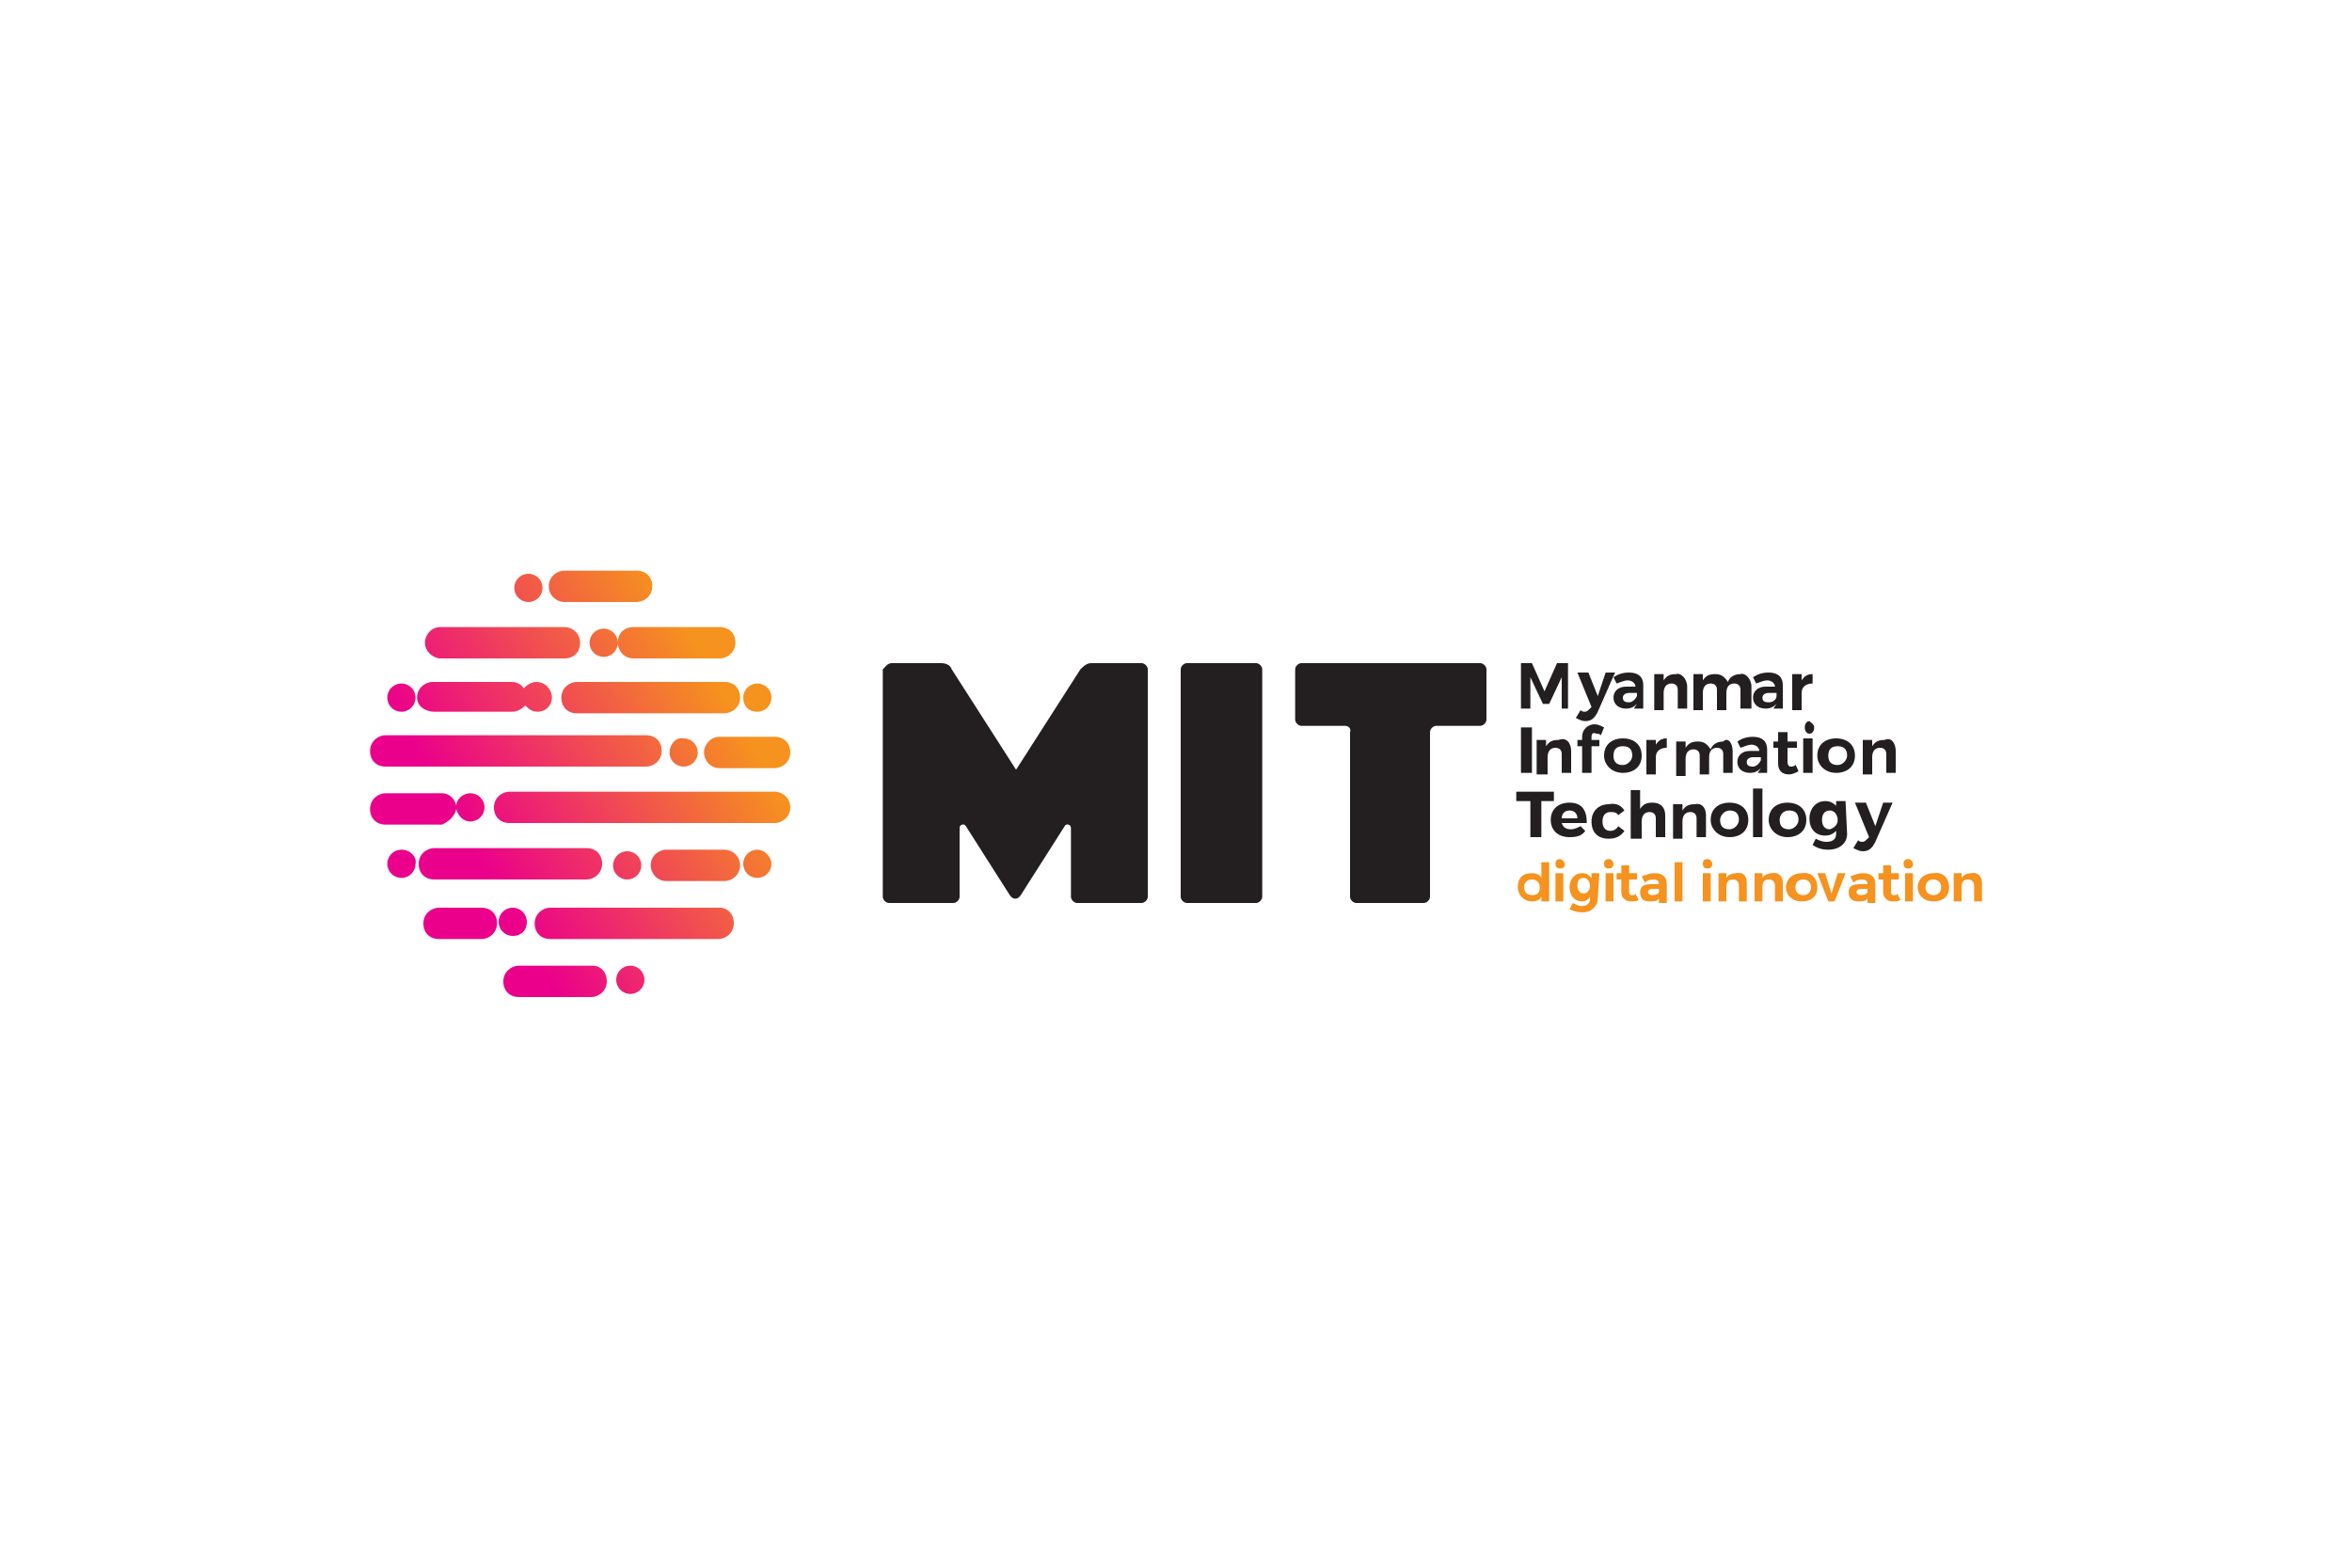 <?xml version="1.0" encoding="UTF-8"?>
<svg enable-background="new 0 0 150 100" version="1.1" viewBox="0 0 150 100" xml:space="preserve" xmlns="http://www.w3.org/2000/svg">
<style type="text/css">
	.st0{fill:url(#a);}
	.st1{fill:#231F20;}
	.st2{fill:#F6921E;}
</style>
<linearGradient id="a" x1="25.412" x2="48.636" y1="43.034" y2="56.442" gradientTransform="matrix(1 0 0 -1 0 99.7)" gradientUnits="userSpaceOnUse">
	<stop stop-color="#EB008B" offset=".2"/>
	<stop stop-color="#F6921E" offset=".9"/>
</linearGradient>
<path class="st0" d="m27.1 41c0-0.5 0.4-1 1-1h7.9c0.5 0 1 0.4 1 1s-0.4 1-1 1h-8c-0.5-0.1-0.9-0.5-0.9-1zm8.9-2.6h4.6c0.5 0 1-0.4 1-1s-0.4-1-1-1h-4.6c-0.5 0-1 0.4-1 1s0.5 1 1 1zm1.8 23.2h-4.7c-0.5 0-1 0.4-1 1s0.4 1 1 1h4.6c0.5 0 1-0.4 1-1s-0.4-1-0.9-1zm-10.1-16.2h5c0.3 0 0.6-0.2 0.8-0.4 0.2 0.2 0.4 0.4 0.8 0.4 0.5 0 0.9-0.4 0.9-0.9s-0.4-1-1-1c-0.3 0-0.6 0.2-0.8 0.4-0.2-0.3-0.5-0.4-0.8-0.4h-5c-0.5 0-1 0.4-1 1s0.6 0.9 1.1 0.9zm-3.1 3.5h16.6c0.5 0 1-0.4 1-1s-0.4-1-1-1h-16.6c-0.5 0-1 0.4-1 1s0.4 1 1 1zm14.8-7.9c0 0.5 0.4 1 1 1h5.5c0.5 0 1-0.4 1-1s-0.4-1-1-1h-5.5c-0.6 0-1 0.4-1 1zm5.5 7c0 0.5 0.4 1 1 1h3.5c0.5 0 1-0.4 1-1s-0.4-1-1-1h-3.5c-0.6 0-1 0.5-1 1zm1 9.9h-10.8c-0.5 0-1 0.4-1 1s0.4 1 1 1h10.7c0.5 0 1-0.4 1-1s-0.4-1-0.9-1zm-15.2 0h-2.7c-0.5 0-1 0.4-1 1s0.4 1 1 1h2.7c0.5 0 1-0.4 1-1s-0.4-1-1-1zm6.1-14.4c-0.5 0-1 0.4-1 1s0.4 1 1 1h9.4c0.5 0 1-0.4 1-1s-0.4-1-1-1h-9.4zm9.4 10.7h-3.7c-0.5 0-1 0.4-1 1 0 0.5 0.4 1 1 1h3.7c0.5 0 1-0.4 1-1s-0.5-1-1-1zm-8.8 1.9c0.5 0 1-0.4 1-1s-0.4-1-1-1h-9.7c-0.5 0-1 0.4-1 1s0.4 1 1 1h9.7zm-8.3-4.5c0.1 0.4 0.4 0.8 0.9 0.8s0.9-0.4 0.9-0.9-0.4-0.9-0.9-0.9-0.9 0.4-0.9 0.8c-0.1-0.5-0.5-0.8-0.9-0.8h-3.6c-0.5 0-1 0.4-1 1s0.4 1 1 1h3.6c0.4-0.2 0.8-0.5 0.9-1zm20.3-1.1h-16.9c-0.5 0-1 0.4-1 1s0.4 1 1 1h16.9c0.5 0 1-0.4 1-1s-0.5-1-1-1zm-10-9.5c0-0.5-0.4-0.9-0.9-0.9s-0.9 0.4-0.9 0.9 0.4 0.9 0.9 0.9 0.9-0.4 0.9-0.9zm3.3 7c0 0.5 0.4 0.9 0.9 0.9s0.9-0.4 0.9-0.9-0.4-0.9-0.9-0.9c-0.5-0.1-0.9 0.4-0.9 0.9zm-9.1 10.8c0-0.5-0.4-0.9-0.9-0.9s-0.9 0.4-0.9 0.9 0.4 0.9 0.9 0.9 0.9-0.3 0.9-0.9zm14.7-13.4c0.5 0 0.9-0.4 0.9-0.9s-0.4-0.9-0.9-0.9-0.9 0.4-0.9 0.9 0.3 0.9 0.9 0.9zm-22.7 0c0.5 0 0.9-0.4 0.9-0.9s-0.4-0.9-0.9-0.9-0.9 0.4-0.9 0.9 0.4 0.9 0.9 0.9zm15.3 9.8c0-0.5-0.4-0.9-0.9-0.9s-0.9 0.4-0.9 0.9 0.4 0.9 0.9 0.9 0.9-0.4 0.9-0.9zm-15.3-1c-0.5 0-0.9 0.4-0.9 0.9s0.4 0.9 0.9 0.9 0.9-0.4 0.9-0.9c0.1-0.4-0.3-0.9-0.9-0.9zm22.7 0c-0.5 0-0.9 0.4-0.9 0.9s0.4 0.9 0.9 0.9 0.9-0.4 0.9-0.9c0-0.4-0.4-0.9-0.9-0.9zm-8.1 7.4c-0.5 0-0.9 0.4-0.9 0.9s0.4 0.9 0.9 0.9 0.9-0.4 0.9-0.9-0.4-0.9-0.9-0.9zm-6.5-23.2c0.5 0 0.9-0.4 0.9-0.9s-0.4-0.9-0.9-0.9-0.9 0.4-0.9 0.9 0.4 0.9 0.9 0.9z"/>
<path class="st1" d="m56.9 42.3h3.1c0.3 0 0.6 0.1 0.7 0.4l4.1 6.4 4.1-6.4c0.2-0.2 0.4-0.4 0.7-0.4h3.2c0.2 0 0.4 0.2 0.4 0.4v14.5c0 0.2-0.2 0.4-0.4 0.4h-4.1c-0.2 0-0.4-0.2-0.4-0.4v-4.4c0-0.2-0.3-0.3-0.4-0.1l-2.8 4.4c-0.2 0.3-0.5 0.3-0.7 0l-2.8-4.4c-0.1-0.2-0.4-0.1-0.4 0.1v4.4c0 0.2-0.2 0.4-0.4 0.4h-4.1c-0.2 0-0.4-0.2-0.4-0.4v-14.5c0.2-0.2 0.3-0.4 0.6-0.4zm18.8 0h4.4c0.2 0 0.4 0.2 0.4 0.4v14.5c0 0.2-0.2 0.4-0.4 0.4h-4.4c-0.2 0-0.4-0.2-0.4-0.4v-14.5c0-0.2 0.2-0.4 0.4-0.4zm10.1 4h-2.8c-0.2 0-0.4-0.2-0.4-0.4v-3.2c0-0.2 0.2-0.4 0.4-0.4h11.4c0.2 0 0.4 0.2 0.4 0.4v3.2c0 0.2-0.2 0.4-0.4 0.4h-2.8c-0.2 0-0.4 0.2-0.4 0.4v10.5c0 0.2-0.2 0.4-0.4 0.4h-4.3c-0.2 0-0.4-0.2-0.4-0.4v-10.5c0.1-0.2-0.1-0.4-0.3-0.4z"/>
<path class="st2" d="m98.8 57.5h-0.5v-0.3c-0.1 0.2-0.3 0.3-0.6 0.3-0.5 0-0.9-0.4-0.9-0.9 0-0.6 0.3-0.9 0.9-0.9 0.3 0 0.5 0.1 0.6 0.3v-1h0.5v2.5zm-0.6-0.9c0-0.3-0.2-0.5-0.5-0.5s-0.5 0.2-0.5 0.5 0.2 0.5 0.5 0.5c0.4 0 0.5-0.2 0.5-0.5zm1.6-1.5c0 0.2-0.1 0.3-0.3 0.3s-0.3-0.1-0.3-0.3 0.1-0.3 0.3-0.3c0.1 0 0.3 0.2 0.3 0.3zm-0.6 2.4v-1.8h0.5v1.8h-0.5zm2.7-0.2c0 0.5-0.4 0.9-1 0.9-0.3 0-0.6-0.1-0.8-0.2l0.2-0.4c0.2 0.1 0.4 0.2 0.6 0.2 0.3 0 0.5-0.2 0.5-0.4v-0.2c-0.1 0.2-0.3 0.3-0.5 0.3-0.5 0-0.8-0.4-0.8-0.9s0.3-0.9 0.8-0.9c0.3 0 0.4 0.1 0.6 0.3v-0.3h0.5l-0.1 1.6zm-0.5-0.8c0-0.3-0.2-0.5-0.4-0.5-0.3 0-0.4 0.2-0.4 0.5s0.2 0.5 0.4 0.5 0.4-0.2 0.4-0.5zm1.5-1.4c0 0.2-0.1 0.3-0.3 0.3s-0.3-0.1-0.3-0.3 0.1-0.3 0.3-0.3 0.3 0.2 0.3 0.3zm-0.5 2.4v-1.8h0.5v1.8h-0.5zm2.1-0.1c-0.1 0.1-0.3 0.1-0.5 0.1-0.3 0-0.6-0.2-0.6-0.6v-0.8h-0.3v-0.4h0.3v-0.5h0.5v0.5h0.5v0.4h-0.5v0.8c0 0.2 0.1 0.2 0.2 0.2s0.2 0 0.2-0.1l0.2 0.4zm1.3-0.1c-0.1 0.2-0.3 0.2-0.6 0.2-0.4 0-0.6-0.2-0.6-0.6s0.3-0.5 0.7-0.5h0.5c0-0.2-0.1-0.3-0.4-0.3-0.2 0-0.4 0.1-0.5 0.2l-0.2-0.4c0.3-0.1 0.5-0.2 0.8-0.2 0.5 0 0.8 0.2 0.8 0.7v1.2h-0.5v-0.3zm0-0.4v-0.2h-0.4c-0.2 0-0.3 0.1-0.3 0.2s0.1 0.2 0.3 0.2 0.4-0.1 0.4-0.2zm1 0.6v-2.5h0.5v2.5h-0.5zm2.4-2.4c0 0.2-0.1 0.3-0.3 0.3s-0.3-0.1-0.3-0.3 0.1-0.3 0.3-0.3 0.3 0.2 0.3 0.3zm-0.6 2.4v-1.8h0.5v1.8h-0.5zm2.8-1.2v1.2h-0.5v-1c0-0.2-0.1-0.4-0.4-0.4s-0.4 0.2-0.4 0.5v0.9h-0.5v-1.8h0.5v0.3c0.1-0.2 0.4-0.3 0.6-0.3 0.5-0.1 0.7 0.2 0.7 0.6zm2.3 0v1.2h-0.5v-1c0-0.2-0.1-0.4-0.4-0.4s-0.4 0.2-0.4 0.5v0.9h-0.5v-1.8h0.5v0.3c0.1-0.2 0.4-0.3 0.6-0.3 0.4-0.1 0.7 0.2 0.7 0.6zm2.2 0.3c0 0.6-0.4 0.9-1 0.9s-1-0.4-1-0.9 0.4-0.9 1-0.9c0.6-0.1 1 0.3 1 0.9zm-1.4 0c0 0.3 0.2 0.5 0.5 0.5s0.5-0.2 0.5-0.5-0.2-0.5-0.5-0.5-0.5 0.2-0.5 0.5zm2.1 0.9-0.7-1.8h0.5l0.4 1.3 0.4-1.3h0.5l-0.7 1.8h-0.4zm2.5-0.2c-0.1 0.2-0.3 0.2-0.6 0.2-0.4 0-0.6-0.2-0.6-0.6s0.3-0.5 0.7-0.5h0.5c0-0.2-0.1-0.3-0.4-0.3-0.2 0-0.4 0.1-0.5 0.2l-0.2-0.4c0.3-0.1 0.5-0.2 0.8-0.2 0.5 0 0.8 0.2 0.8 0.7v1.2h-0.5v-0.3zm0-0.4v-0.2h-0.4c-0.2 0-0.3 0.1-0.3 0.2s0.1 0.2 0.3 0.2 0.4-0.1 0.4-0.2zm2.1 0.5c-0.1 0.1-0.3 0.1-0.5 0.1-0.3 0-0.6-0.2-0.6-0.6v-0.8h-0.3v-0.4h0.3v-0.5h0.5v0.5h0.5v0.4h-0.5v0.8c0 0.2 0.1 0.2 0.2 0.2s0.2 0 0.2-0.1l0.2 0.4zm0.8-2.3c0 0.2-0.1 0.3-0.3 0.3s-0.3-0.1-0.3-0.3 0.1-0.3 0.3-0.3 0.3 0.2 0.3 0.3zm-0.5 2.4v-1.8h0.5v1.8h-0.5zm2.8-0.9c0 0.6-0.4 0.9-1 0.9s-1-0.4-1-0.9 0.4-0.9 1-0.9c0.6-0.1 1 0.3 1 0.9zm-1.5 0c0 0.3 0.2 0.5 0.5 0.5s0.5-0.2 0.5-0.5-0.2-0.5-0.5-0.5-0.5 0.2-0.5 0.5zm3.6-0.3v1.2h-0.5v-1c0-0.2-0.1-0.4-0.4-0.4s-0.4 0.2-0.4 0.5v0.9h-0.5v-1.8h0.5v0.3c0.1-0.2 0.4-0.3 0.6-0.3 0.4-0.1 0.7 0.2 0.7 0.6z"/>
<path class="st1" d="m99.6 45.2v-2l-0.8 1.7h-0.4l-0.8-1.7v2h-0.6v-2.9h0.7l0.8 1.8 0.8-1.8h0.7v2.9h-0.4zm2.3 0.2c-0.2 0.4-0.4 0.6-0.8 0.6-0.2 0-0.4-0.1-0.6-0.2l0.3-0.5c0.1 0.1 0.2 0.1 0.3 0.1s0.2-0.1 0.3-0.2l0.1-0.1-0.9-2.2h0.7l0.6 1.5 0.5-1.5h0.6l-1.1 2.5zm2.5-0.5c-0.2 0.2-0.4 0.3-0.7 0.3-0.5 0-0.8-0.3-0.8-0.7s0.3-0.7 0.8-0.7h0.6c0-0.2-0.2-0.4-0.5-0.4-0.2 0-0.4 0.1-0.7 0.2l-0.2-0.4c0.3-0.2 0.6-0.3 1-0.3 0.6 0 0.9 0.3 0.9 0.8v1.5h-0.6l0.2-0.3zm0-0.5v-0.2h-0.5c-0.2 0-0.4 0.1-0.4 0.3s0.1 0.3 0.4 0.3c0.2 0 0.4-0.2 0.5-0.4zm3.2-0.6v1.4h-0.6v-1.2c0-0.3-0.2-0.4-0.4-0.4-0.3 0-0.5 0.2-0.5 0.6v1.1h-0.6v-2.3h0.6v0.4c0.2-0.3 0.4-0.4 0.8-0.4 0.3-0.1 0.7 0.3 0.7 0.8zm4.1 0v1.4h-0.7v-1.2c0-0.3-0.2-0.4-0.4-0.4-0.3 0-0.5 0.2-0.5 0.6v1.1h-0.6v-1.3c0-0.3-0.2-0.4-0.4-0.4-0.3 0-0.5 0.2-0.5 0.6v1.1h-0.6v-2.3h0.6v0.4c0.2-0.3 0.4-0.4 0.8-0.4s0.6 0.2 0.8 0.5c0.1-0.3 0.4-0.5 0.8-0.5 0.3-0.1 0.7 0.3 0.7 0.8zm1.6 1.1c-0.2 0.2-0.4 0.3-0.7 0.3-0.5 0-0.8-0.3-0.8-0.7s0.3-0.7 0.8-0.7h0.6c0-0.2-0.2-0.4-0.5-0.4-0.2 0-0.4 0.1-0.7 0.2l-0.2-0.4c0.3-0.2 0.6-0.3 1-0.3 0.6 0 0.9 0.3 0.9 0.8v1.5h-0.6l0.2-0.3zm0-0.5v-0.2h-0.5c-0.2 0-0.4 0.1-0.4 0.3s0.1 0.3 0.4 0.3 0.5-0.2 0.5-0.4zm1.6-1c0.2-0.3 0.4-0.4 0.7-0.4v0.6c-0.4 0-0.7 0.2-0.7 0.6v1.1h-0.6v-2.3h0.6v0.4zm-17.9 5.9v-2.9h0.7v2.9h-0.7zm3.2-1.4v1.4h-0.6v-1.2c0-0.3-0.2-0.4-0.4-0.4-0.3 0-0.5 0.2-0.5 0.6v1.1h-0.7v-2.2h0.6v0.4c0.2-0.3 0.4-0.4 0.8-0.4 0.5-0.2 0.8 0.2 0.8 0.7zm1.3-0.9v0.2h0.5v0.4h-0.5v1.7h-0.6v-1.7h-0.3v-0.4h0.3v-0.2c0-0.5 0.4-0.8 0.8-0.8 0.2 0 0.4 0.1 0.6 0.2l-0.2 0.5c-0.1-0.1-0.2-0.1-0.3-0.1-0.2-0.1-0.3 0-0.3 0.2zm3.2 1.2c0 0.7-0.5 1.1-1.2 1.1s-1.2-0.5-1.2-1.1c0-0.7 0.5-1.1 1.2-1.1s1.2 0.4 1.2 1.1zm-1.8 0c0 0.4 0.2 0.6 0.6 0.6 0.3 0 0.6-0.3 0.6-0.6 0-0.4-0.2-0.6-0.6-0.6s-0.6 0.2-0.6 0.6zm2.7-0.7c0.2-0.3 0.4-0.4 0.7-0.4v0.6c-0.4 0-0.7 0.2-0.7 0.6v1.1h-0.6v-2.2h0.6v0.3zm4.9 0.4v1.4h-0.6v-1.2c0-0.3-0.2-0.4-0.4-0.4-0.3 0-0.5 0.2-0.5 0.6v1.1h-0.6v-1.2c0-0.3-0.2-0.4-0.4-0.4-0.3 0-0.5 0.2-0.5 0.6v1.1h-0.6v-2.2h0.6v0.4c0.2-0.3 0.4-0.4 0.8-0.4s0.6 0.2 0.8 0.5c0.1-0.3 0.4-0.5 0.8-0.5 0.3-0.3 0.6 0.1 0.6 0.6zm1.8 1.1c-0.2 0.2-0.4 0.3-0.7 0.3-0.5 0-0.8-0.3-0.8-0.7s0.3-0.7 0.8-0.7h0.6c0-0.2-0.2-0.4-0.5-0.4-0.2 0-0.4 0.1-0.7 0.2l-0.2-0.4c0.3-0.2 0.6-0.3 1-0.3 0.6 0 0.9 0.3 0.9 0.8v1.5h-0.6l0.2-0.3zm0-0.5v-0.2h-0.5c-0.2 0-0.4 0.1-0.4 0.3s0.1 0.3 0.4 0.3c0.2 0 0.4-0.2 0.5-0.4zm2.4 0.7c-0.2 0.1-0.4 0.2-0.6 0.2-0.4 0-0.7-0.2-0.7-0.7v-1h-0.3v-0.4h0.3v-0.6h0.6v0.6h0.6v0.4h-0.6v0.9c0 0.2 0.1 0.3 0.2 0.3s0.2 0 0.3-0.1c0-0.1 0.2 0.4 0.2 0.4zm1-2.8c0 0.2-0.1 0.4-0.3 0.4s-0.3-0.2-0.3-0.4 0.1-0.4 0.3-0.4c0.1 0.1 0.3 0.2 0.3 0.4zm-0.7 2.9v-2.2h0.6v2.2h-0.6zm3.3-1.1c0 0.7-0.5 1.1-1.2 1.1s-1.2-0.5-1.2-1.1c0-0.7 0.5-1.1 1.2-1.1s1.2 0.4 1.2 1.1zm-1.7 0c0 0.4 0.2 0.6 0.6 0.6 0.3 0 0.6-0.3 0.6-0.6 0-0.4-0.2-0.6-0.6-0.6s-0.6 0.2-0.6 0.6zm4.3-0.3v1.4h-0.6v-1.2c0-0.3-0.2-0.4-0.4-0.4-0.3 0-0.5 0.2-0.5 0.6v1.1h-0.6v-2.2h0.6v0.4c0.2-0.3 0.4-0.4 0.8-0.4 0.4-0.2 0.7 0.2 0.7 0.7zm-22.6 3.2v2.3h-0.7v-2.3h-0.9v-0.6h2.4v0.6h-0.8zm2.9 1.4h-1.6c0.1 0.3 0.3 0.4 0.6 0.4 0.2 0 0.4-0.1 0.6-0.2l0.3 0.3c-0.2 0.3-0.5 0.4-1 0.4-0.7 0-1.2-0.4-1.2-1.1s0.5-1.1 1.2-1.1c0.8 0 1.1 0.5 1.1 1.3zm-0.6-0.3c0-0.3-0.2-0.5-0.5-0.5s-0.5 0.2-0.5 0.5h1zm3-0.5-0.4 0.3c-0.1-0.2-0.3-0.2-0.5-0.2-0.3 0-0.5 0.2-0.5 0.6s0.2 0.6 0.5 0.6c0.2 0 0.4-0.1 0.5-0.3l0.4 0.3c-0.2 0.3-0.5 0.5-1 0.5-0.7 0-1.1-0.4-1.1-1.1s0.5-1.1 1.1-1.1c0.5-0.1 0.8 0.1 1 0.4zm2.6 0.3v1.4h-0.6v-1.2c0-0.3-0.2-0.4-0.4-0.4-0.3 0-0.5 0.2-0.5 0.6v1.1h-0.7v-3.1h0.6v1.2c0.2-0.3 0.4-0.4 0.8-0.4 0.5 0 0.8 0.3 0.8 0.8zm2.6 0v1.4h-0.6v-1.2c0-0.3-0.2-0.4-0.4-0.4-0.3 0-0.5 0.2-0.5 0.6v1.1h-0.6v-2.2h0.6v0.4c0.2-0.3 0.4-0.4 0.8-0.4 0.4-0.1 0.7 0.2 0.7 0.7zm2.7 0.3c0 0.7-0.5 1.1-1.2 1.1s-1.2-0.5-1.2-1.1c0-0.7 0.5-1.1 1.2-1.1s1.2 0.4 1.2 1.1zm-1.8 0c0 0.4 0.2 0.6 0.6 0.6 0.3 0 0.6-0.3 0.6-0.6 0-0.4-0.2-0.6-0.6-0.6-0.3 0-0.6 0.3-0.6 0.6zm2.1 1.1v-3.1h0.6v3.1h-0.6zm3.4-1.1c0 0.7-0.5 1.1-1.2 1.1s-1.2-0.5-1.2-1.1c0-0.7 0.5-1.1 1.2-1.1s1.2 0.4 1.2 1.1zm-1.7 0c0 0.4 0.2 0.6 0.6 0.6 0.3 0 0.6-0.3 0.6-0.6 0-0.4-0.2-0.6-0.6-0.6s-0.6 0.3-0.6 0.6zm4.3 0.9c0 0.6-0.5 1-1.2 1-0.4 0-0.7-0.1-1-0.3l0.2-0.4c0.2 0.1 0.4 0.2 0.7 0.2 0.4 0 0.6-0.2 0.6-0.5v-0.2c-0.2 0.2-0.4 0.3-0.7 0.3-0.6 0-1-0.4-1-1.1 0-0.6 0.4-1.1 1-1.1 0.3 0 0.5 0.1 0.7 0.3v-0.3h0.6l0.1 2.1zm-0.6-0.9c0-0.3-0.2-0.6-0.5-0.6s-0.5 0.2-0.5 0.6 0.2 0.6 0.5 0.6c0.3-0.1 0.5-0.3 0.5-0.6zm2.4 1.4c-0.2 0.4-0.4 0.6-0.8 0.6-0.2 0-0.4-0.1-0.6-0.2l0.3-0.5c0.1 0.1 0.2 0.1 0.3 0.1s0.2-0.1 0.3-0.2l0.1-0.1-0.9-2.2h0.7l0.6 1.5 0.5-1.5h0.6l-1.1 2.5z"/>
</svg>
